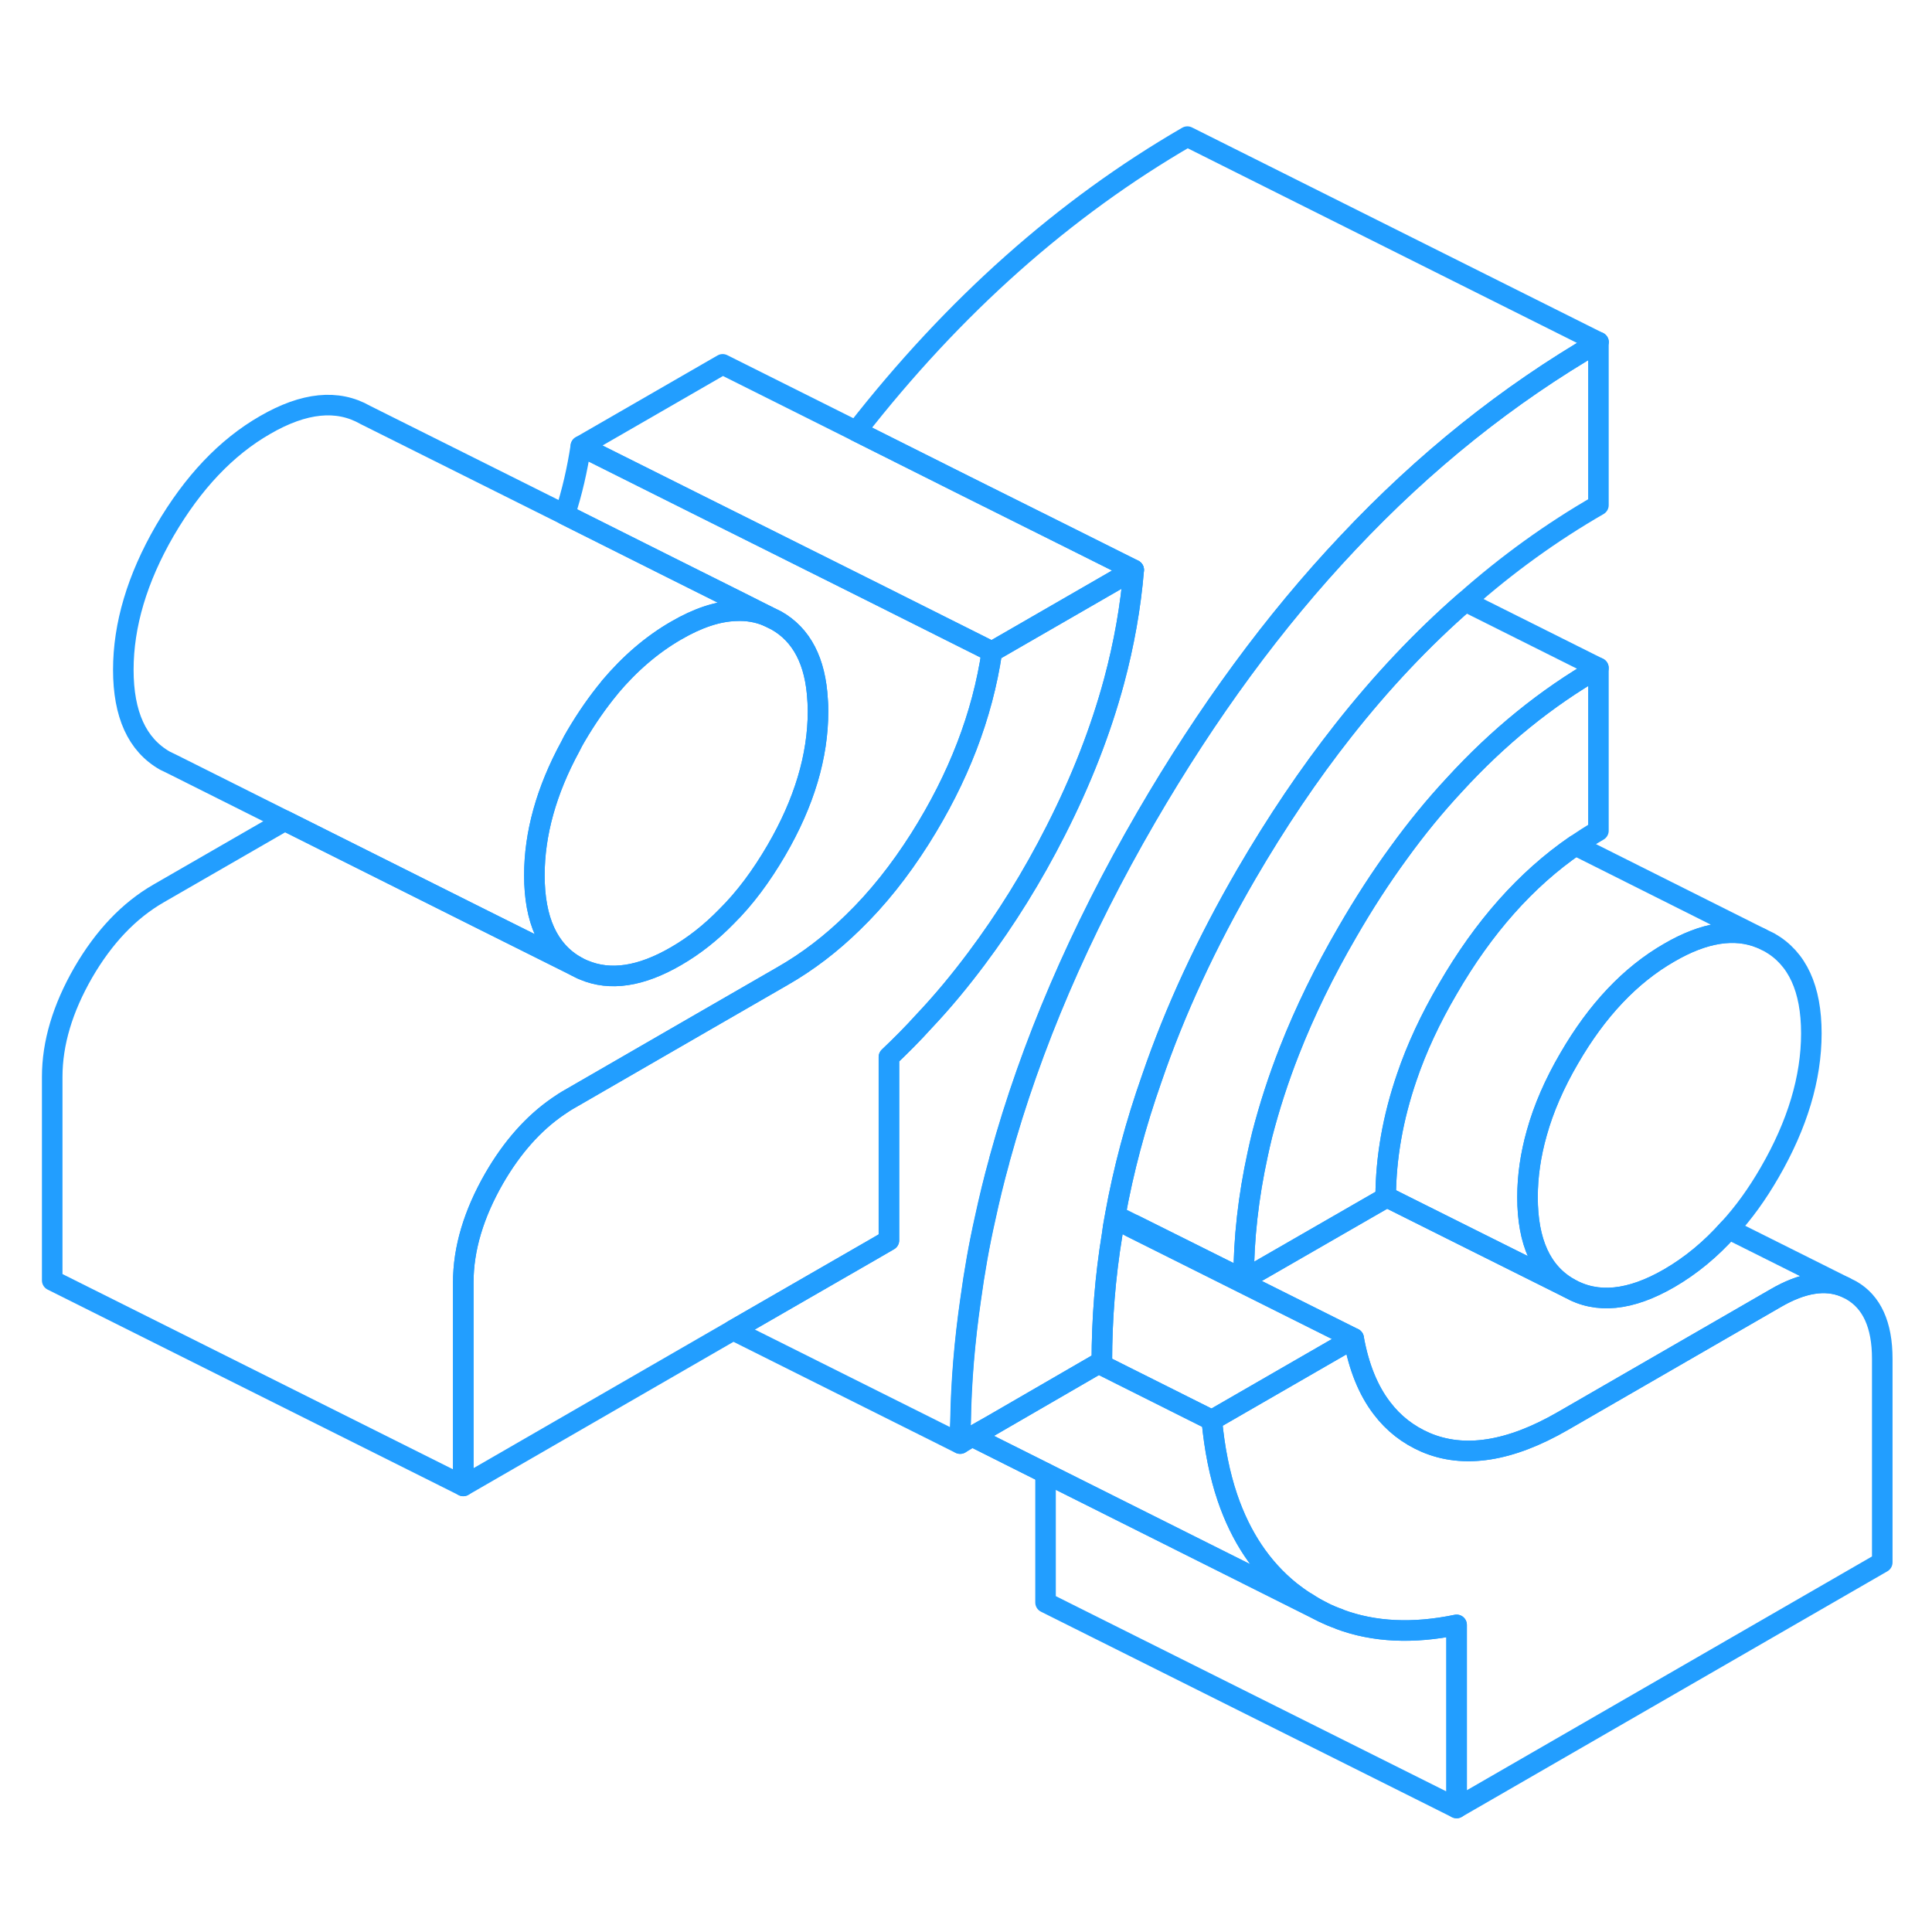 <svg width="48" height="48" viewBox="0 0 94 86" fill="none" xmlns="http://www.w3.org/2000/svg" stroke-width="1px" stroke-linecap="round" stroke-linejoin="round"><path d="M88.13 46.277C88.13 48.457 87.45 50.717 86.1 53.047C85.5 54.087 84.84 55.007 84.11 55.797C83.24 56.777 82.27 57.577 81.22 58.187C79.32 59.287 77.7 59.447 76.35 58.677C74.99 57.907 74.32 56.427 74.32 54.247C74.32 53.227 74.47 52.187 74.77 51.127C75.1 49.937 75.63 48.717 76.35 47.487C77.7 45.157 79.32 43.437 81.22 42.347C82.92 41.357 84.41 41.127 85.67 41.647L86.1 41.857C87.45 42.627 88.13 44.097 88.13 46.277Z" stroke="#229EFF" stroke-linejoin="round"/><path d="M77.77 12.648V20.578C75.5 21.887 73.33 23.448 71.29 25.258C69.19 27.087 67.21 29.188 65.36 31.538C63.69 33.657 62.12 35.987 60.64 38.528C58.7 41.867 57.16 45.188 56.04 48.468C55.25 50.708 54.66 52.928 54.26 55.138C54.25 55.188 54.24 55.248 54.23 55.307C54.18 55.557 54.14 55.818 54.11 56.068C53.77 58.138 53.61 60.197 53.61 62.248L53.45 62.337L48.27 65.338L47.3 65.888L46.72 66.237C46.72 66.028 46.72 65.828 46.73 65.618V65.597C46.73 65.468 46.73 65.338 46.74 65.207C46.77 63.227 46.94 61.237 47.23 59.227C47.41 57.907 47.64 56.587 47.94 55.258C48.14 54.337 48.36 53.417 48.62 52.487C48.63 52.438 48.64 52.388 48.66 52.328C50.16 46.877 52.53 41.347 55.78 35.748C58.74 30.657 62 26.207 65.59 22.407C69.31 18.448 73.38 15.197 77.78 12.648H77.77Z" stroke="#229EFF" stroke-linejoin="round"/><path d="M39.8 30.608C39.8 32.788 39.13 35.048 37.77 37.378C37.04 38.628 36.24 39.708 35.35 40.588C34.59 41.368 33.78 42.008 32.9 42.518C31.18 43.518 29.69 43.738 28.41 43.198C28.28 43.148 28.15 43.078 28.02 43.008C26.67 42.238 26 40.758 26 38.588C26 36.568 26.58 34.468 27.75 32.318C27.83 32.148 27.92 31.988 28.02 31.817C28.53 30.948 29.08 30.157 29.66 29.457C29.67 29.448 29.68 29.448 29.67 29.438C30.65 28.278 31.72 27.358 32.9 26.678C33.95 26.068 34.91 25.748 35.79 25.718C36.34 25.688 36.86 25.778 37.34 25.978L37.77 26.188C39.01 26.888 39.68 28.188 39.78 30.058C39.79 30.238 39.8 30.418 39.8 30.608Z" stroke="#229EFF" stroke-linejoin="round"/><path d="M91.58 62.107V72.017L70.87 83.967V75.057C68.75 75.497 66.85 75.407 65.18 74.787L65.15 74.767C64.89 74.677 64.63 74.567 64.39 74.447L64.35 74.427C64.09 74.297 63.83 74.147 63.59 73.987L63.54 73.957L63.5 73.937C63.25 73.777 63 73.597 62.76 73.407C61.38 72.287 60.37 70.777 59.72 68.867C59.34 67.747 59.09 66.487 58.96 65.097L65.86 61.117C66.11 62.507 66.57 63.647 67.24 64.517C67.8 65.257 68.51 65.807 69.36 66.177C71.23 66.977 73.46 66.627 76.04 65.137L86.4 59.157C87.69 58.407 88.81 58.227 89.75 58.617L90.07 58.777C91.07 59.347 91.58 60.457 91.58 62.107Z" stroke="#229EFF" stroke-linejoin="round"/><path d="M70.87 75.058V83.968L50.87 73.968V67.677L64.35 74.427L64.39 74.448C64.63 74.567 64.89 74.677 65.15 74.767L65.18 74.787C66.85 75.407 68.75 75.498 70.87 75.058Z" stroke="#229EFF" stroke-linejoin="round"/><path d="M77.77 28.497V36.417C77.39 36.637 77.02 36.877 76.65 37.127C74.25 38.777 72.18 41.107 70.44 44.117C69.59 45.567 68.92 47.007 68.44 48.427C67.77 50.387 67.43 52.317 67.42 54.217V54.277L60.51 58.257C60.51 56.257 60.74 54.227 61.19 52.167C61.26 51.847 61.33 51.527 61.41 51.207C61.76 49.857 62.2 48.487 62.74 47.117C63.49 45.207 64.43 43.277 65.56 41.337C66.35 39.967 67.18 38.687 68.05 37.497C68.91 36.307 69.81 35.207 70.76 34.187C72.89 31.857 75.23 29.957 77.77 28.497Z" stroke="#229EFF" stroke-linejoin="round"/><path d="M37.34 25.977C36.86 25.777 36.34 25.687 35.79 25.717C34.91 25.747 33.95 26.067 32.9 26.677C31.72 27.357 30.65 28.277 29.67 29.437C29.68 29.447 29.67 29.447 29.66 29.457C29.08 30.157 28.53 30.947 28.02 31.817C27.92 31.987 27.83 32.147 27.75 32.317C26.58 34.467 26 36.567 26 38.587C26 40.757 26.67 42.237 28.02 43.007L23.25 40.627L13.86 35.927L8.45 33.217L8.02 33.007C6.67 32.237 6 30.757 6 28.587C6 26.417 6.67 24.147 8.02 21.817C9.38 19.487 11 17.767 12.9 16.677C14.8 15.577 16.42 15.417 17.77 16.187L27.48 21.037L32.65 23.627L36.03 25.317L37.34 25.977Z" stroke="#229EFF" stroke-linejoin="round"/><path d="M48.26 27.707C47.8 30.817 46.63 33.847 44.76 36.807C43.77 38.367 42.69 39.727 41.5 40.877C40.44 41.917 39.3 42.788 38.08 43.487L34.16 45.748L27.72 49.468C27.52 49.578 27.33 49.708 27.14 49.837C25.95 50.657 24.92 51.818 24.05 53.318C23.05 55.057 22.54 56.748 22.54 58.398V68.297L2.54 58.297V48.398C2.54 46.748 3.05 45.057 4.05 43.318C5.06 41.578 6.28 40.297 7.72 39.468L13.86 35.928L23.25 40.627L28.02 43.008C28.15 43.078 28.28 43.148 28.41 43.197C29.69 43.737 31.18 43.517 32.9 42.517C33.78 42.008 34.59 41.367 35.35 40.587C36.24 39.708 37.04 38.627 37.77 37.377C39.13 35.047 39.8 32.788 39.8 30.608C39.8 30.418 39.8 30.238 39.78 30.058C39.68 28.188 39.01 26.887 37.77 26.188L37.34 25.977L36.03 25.317L32.65 23.628L27.48 21.038C27.84 19.938 28.09 18.828 28.26 17.707L33.8 20.477L37.79 22.468L42.85 24.997L48 27.578L48.26 27.707Z" stroke="#229EFF" stroke-linejoin="round"/><path d="M77.77 28.498C75.23 29.958 72.89 31.858 70.76 34.188C69.81 35.208 68.91 36.308 68.05 37.498C67.18 38.688 66.35 39.968 65.56 41.338C64.43 43.278 63.49 45.208 62.74 47.118C62.2 48.488 61.76 49.858 61.41 51.208C61.33 51.528 61.26 51.848 61.19 52.168C60.74 54.228 60.51 56.258 60.51 58.258L55.18 55.598L54.26 55.138C54.66 52.928 55.25 50.708 56.04 48.468C57.16 45.188 58.7 41.868 60.64 38.528C62.12 35.988 63.69 33.658 65.36 31.538C67.21 29.188 69.19 27.088 71.29 25.258L77.77 28.498Z" stroke="#229EFF" stroke-linejoin="round"/><path d="M77.77 12.648C73.37 15.197 69.3 18.448 65.58 22.407C61.99 26.207 58.73 30.657 55.77 35.748C52.52 41.347 50.15 46.877 48.65 52.328C48.63 52.388 48.62 52.438 48.61 52.487C48.35 53.417 48.13 54.337 47.93 55.258C47.63 56.587 47.4 57.907 47.22 59.227C46.93 61.237 46.76 63.227 46.73 65.207C46.72 65.338 46.72 65.468 46.72 65.597V65.618C46.71 65.828 46.71 66.028 46.71 66.237L35.67 60.718L39.59 58.458L42.42 56.828L43.25 56.347V47.428C43.84 46.867 44.41 46.297 44.95 45.697C45.86 44.737 46.71 43.708 47.51 42.638C48.94 40.727 50.23 38.657 51.37 36.407C52.61 33.968 53.55 31.558 54.2 29.157C54.69 27.337 55.01 25.527 55.16 23.727L52.52 22.407L46.95 19.628L41.66 16.977C46.41 10.887 51.78 6.117 57.77 2.647L77.77 12.648Z" stroke="#229EFF" stroke-linejoin="round"/><path d="M55.16 23.727C55.01 25.527 54.69 27.337 54.2 29.157C53.55 31.558 52.61 33.968 51.37 36.407C50.23 38.657 48.94 40.727 47.51 42.638C46.71 43.708 45.86 44.737 44.95 45.697C44.41 46.297 43.84 46.867 43.25 47.428V56.347L42.42 56.828L39.59 58.458L35.67 60.718L22.54 68.297V58.398C22.54 56.748 23.05 55.057 24.05 53.318C24.92 51.818 25.95 50.657 27.14 49.837C27.33 49.708 27.52 49.578 27.72 49.468L34.16 45.748L38.08 43.487C39.3 42.788 40.44 41.917 41.5 40.877C42.69 39.727 43.77 38.367 44.76 36.807C46.63 33.847 47.8 30.817 48.26 27.707L55.16 23.727Z" stroke="#229EFF" stroke-linejoin="round"/><path d="M55.16 23.727L48.26 27.707L48 27.578L42.85 24.997L37.79 22.468L33.8 20.477L28.26 17.707L35.16 13.727L41.66 16.977L46.95 19.628L52.52 22.407L55.16 23.727Z" stroke="#229EFF" stroke-linejoin="round"/><path d="M85.67 41.647C84.41 41.127 82.92 41.357 81.22 42.347C79.32 43.437 77.7 45.157 76.35 47.487C75.63 48.717 75.1 49.937 74.77 51.127C74.47 52.187 74.32 53.227 74.32 54.247C74.32 56.427 74.99 57.907 76.35 58.677L71.58 56.297L67.42 54.217C67.43 52.317 67.77 50.387 68.44 48.427C68.92 47.007 69.59 45.567 70.44 44.117C72.18 41.107 74.25 38.777 76.65 37.127L85.67 41.647Z" stroke="#229EFF" stroke-linejoin="round"/><path d="M65.86 61.117L58.96 65.097L53.45 62.337L53.61 62.247C53.61 60.197 53.77 58.137 54.11 56.067C54.14 55.817 54.18 55.557 54.23 55.307L55 55.687L65.86 61.117Z" stroke="#229EFF" stroke-linejoin="round"/><path d="M89.75 58.617C88.81 58.227 87.69 58.407 86.4 59.157L76.04 65.138C73.46 66.627 71.23 66.978 69.36 66.177C68.51 65.808 67.8 65.257 67.24 64.517C66.57 63.648 66.11 62.508 65.86 61.117L55 55.688C55.06 55.657 55.12 55.627 55.18 55.597L60.51 58.258L67.42 54.278V54.218L71.58 56.297L76.35 58.678C77.7 59.447 79.32 59.288 81.22 58.188C82.27 57.578 83.24 56.778 84.11 55.797L89.75 58.617Z" stroke="#229EFF" stroke-linejoin="round"/><path d="M50.87 67.677L47.3 65.887L48.27 65.337L53.45 62.337L58.96 65.097C59.09 66.487 59.34 67.747 59.72 68.867C60.37 70.777 61.38 72.287 62.76 73.407C63 73.597 63.25 73.777 63.5 73.937L63.54 73.957L63.59 73.987C63.83 74.147 64.09 74.297 64.35 74.427L50.87 67.677Z" stroke="#229EFF" stroke-linejoin="round"/><path d="M50.87 67.677L47.3 65.888" stroke="#229EFF" stroke-linejoin="round"/></svg>